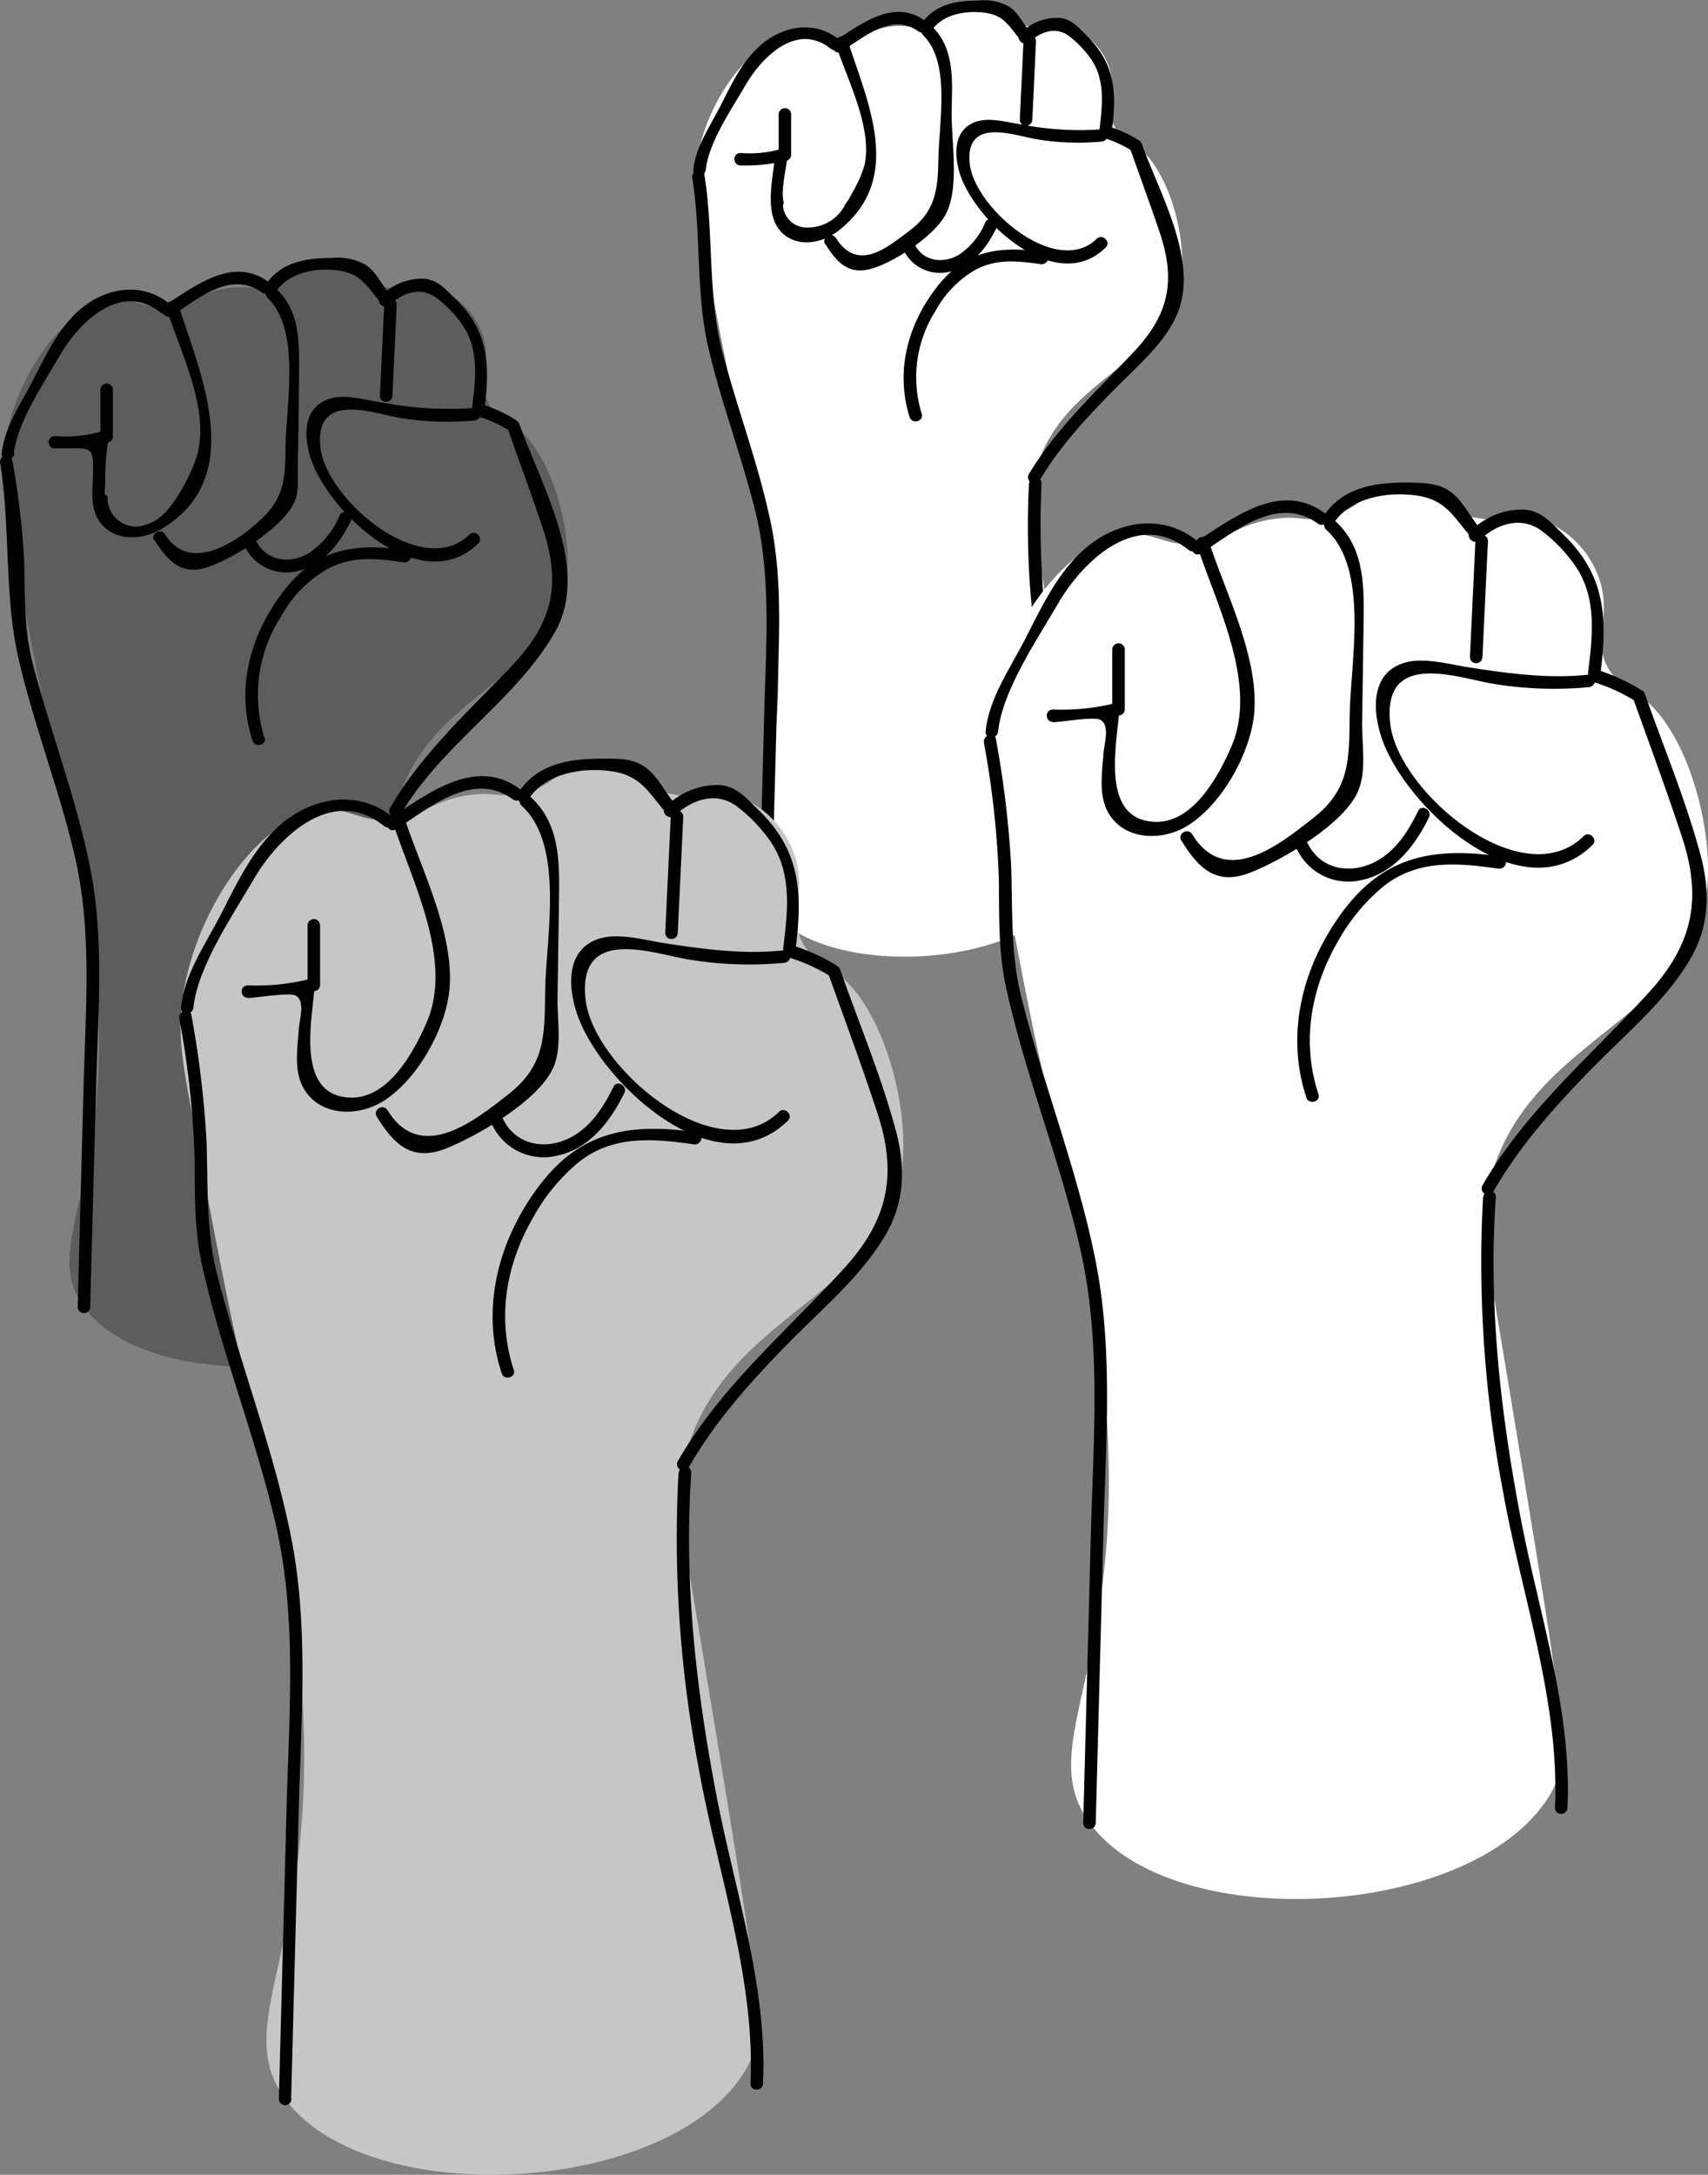 <svg id="Lag_1" data-name="Lag 1" xmlns="http://www.w3.org/2000/svg" viewBox="0 0 204.68 260.57"><rect x="0" y="0" width="204.68" height="260.57" fill="#808080" stroke="none"/><defs><style>.cls-1{fill:#fff;}.cls-2{fill:#5d5d5e;}.cls-3{fill:#c6c6c6;}</style></defs><title>solidaritet2</title><path class="cls-1" d="M311.59,68.54c-.54,2.36,0,5.86,1.16,12.75,5.09,30.77,5.62,33.19,3.91,36.11-6,10.2-30.57,11.55-37.25,2.36-4.44-6.11,2.56-12.07,1.44-31.85-.5-8.9-2.45-17-4.21-24.38s-2.77-12.77-4.82-23.77c-.72-3.9-1.12-6.21-.6-9.33,1.19-7.15,6.53-14.69,11.74-14.75,2.1,0,2.91,1.19,5.6.71,2.31-.41,3-1.52,5.83-1.91,2-.27,2,.21,3.74-.07,3.4-.56,3.5-2.45,5.89-2.64,2.91-.23,3.59,2.5,7.68,2.76,2,.14,2.22-.52,3.75-.14a7.8,7.8,0,0,1,5.12,4.9c1.11,3.17-.72,5.13.91,7.53a5.79,5.79,0,0,0,2.09,1.77c3.84,2.31,6.25,10.38,5.73,15.68C328.23,55.24,314.46,56.08,311.59,68.54Z" transform="translate(-187.69 -11.29)"/><path d="M280.16,119.76l.63-23.59c.19-7.36.77-14.87-.71-22.13-1.44-7-4.06-13.81-5.86-20.75-1.74-6.73-1-14.16-2.12-21.08-.16-.95-1.6-.55-1.45.4,1.09,6.73.39,13.76,1.93,20.36s4,13,5.63,19.61c1.89,7.73,1.29,15.72,1.08,23.59l-.63,23.59a.75.75,0,0,0,1.5,0Z" transform="translate(-187.69 -11.29)"/><path d="M272.27,31.61c.34-3.27,3.17-7.38,4.81-10.2,1.93-3.33,6.17-7.51,10.15-4.29.74.6,1.81-.45,1.06-1.06-3.11-2.52-7.21-1.62-9.92,1.08-2,1.95-3.15,4.51-4.39,6.93s-2.92,4.82-3.21,7.54c-.1,1,1.4,1,1.5,0Z" transform="translate(-187.69 -11.29)"/><path d="M288.53,17.46c2.63-1.69,6.05-4.71,9.22-2.41.78.57,1.53-.73.76-1.29-3.68-2.68-7.62.4-10.74,2.4-.81.52-.06,1.82.76,1.3Z" transform="translate(-187.69 -11.29)"/><path d="M299.31,15c1.32-2.05,4.22-2.5,6.51-2.17s2.87,1.76,4.23,3.32c.64.72,1.7-.34,1.06-1.06-.84-1-1.41-2.29-2.48-3a6.18,6.18,0,0,0-3.62-.74c-2.76,0-5.4.46-7,2.93-.52.82.77,1.57,1.3.76Z" transform="translate(-187.69 -11.29)"/><path d="M311.08,16.31c1.27-1.16,3-1.86,4.58-.8a12.3,12.3,0,0,1,2.79,2.88c1.72,2.5,1.33,5.57,1,8.42-.12,1,1.38,1,1.5,0,.59-4.6.31-8-3.12-11.33-1-1-1.82-2-3.33-2.05A6.15,6.15,0,0,0,310,15.25c-.72.66.35,1.72,1.06,1.06Z" transform="translate(-187.69 -11.29)"/><path d="M320,27.83a14.12,14.12,0,0,1,3.15,1.41.75.75,0,0,0,.76-1.3,15.58,15.58,0,0,0-3.52-1.55.75.75,0,0,0-.39,1.44Z" transform="translate(-187.69 -11.29)"/><path d="M323.06,28.92c1.2,3.43,2.47,6.84,3.62,10.28,1.93,5.77,1.12,9.79-3.24,14.38s-9.18,9-12.49,14.58a.75.75,0,0,0,1.29.75c2.53-4.29,5.86-7.79,9.34-11.31,2.49-2.52,5.43-5,7-8.28,3.05-6.41-1.93-14.76-4.06-20.8-.32-.9-1.77-.51-1.44.4Z" transform="translate(-187.69 -11.29)"/><path d="M311,69.24a99.74,99.74,0,0,0,1.54,23.33c1.49,8.54,4.58,17.25,4.28,26,0,1,1.46,1,1.5,0,.26-7.72-2.21-15.26-3.67-22.77a104.63,104.63,0,0,1-2.15-26.53c.06-1-1.44-1-1.5,0Z" transform="translate(-187.69 -11.29)"/><path d="M276.45,31.12a20.89,20.89,0,0,0,5.06-.49l-.95-.72c-.21,2.82-1.5,7.38,1.1,9.5,1.94,1.58,4.72.92,6.52-.49,7.86-6.16,3.56-15.14,1.1-22.73-.29-.91-1.74-.52-1.44.4,1.34,4.17,4.45,10,3.44,14.51a15.15,15.15,0,0,1-1.57,3.48q-2,4.34-8.06,1.12c-.49-1.42.3-4.29.41-5.79a.74.74,0,0,0-.94-.72,13.67,13.67,0,0,1-4.67.43c-1,0-1,1.47,0,1.5Z" transform="translate(-187.69 -11.29)"/><path d="M286.62,40.57c1.24,2,2.64,3.6,5.18,3,2.72-.63,7.5-3.78,9-6.22,2-3.14.88-9,.93-12.61s.47-7.48-2.34-10.28c-.69-.68-1.75.38-1.06,1.06,3.32,3.3,1.88,10.42,1.82,14.66-.06,3.85-.32,6.45-3.62,8.87-2.33,1.71-6,5-8.66.77-.51-.82-1.8-.07-1.29.75Z" transform="translate(-187.69 -11.29)"/><path d="M319.76,26.78a36.77,36.77,0,0,1-9.65-.57c-1.57-.24-3.68-.85-5.28-.39-3,.87-2.85,4.19-2,6.62,2.05,5.64,11.47,14.28,17.35,8.52.69-.67-.37-1.73-1.06-1.06-4.82,4.72-14.66-3.67-15.22-9-.6-5.77,5.55-3.28,8.24-2.89a30.14,30.14,0,0,0,7.59.24c.95-.1,1-1.6,0-1.5Z" transform="translate(-187.69 -11.29)"/><path d="M298.14,60.85a14.8,14.8,0,0,1,1.67-12.33,12.6,12.6,0,0,1,4.59-4.8c2.57-1.46,5.13-1.19,8-.78.94.13,1.35-1.31.4-1.45-5.41-.78-9.46-.22-12.93,4.31S295,55.86,296.69,61.25c.3.92,1.75.53,1.45-.4Z" transform="translate(-187.69 -11.29)"/><path d="M296,41.31a4.85,4.85,0,0,0,5.42,2.56c2.72-.57,4.48-2.83,5.64-5.19.42-.86-.87-1.62-1.3-.75a8.53,8.53,0,0,1-3.2,3.91c-1.88,1.07-4.23.8-5.27-1.29-.43-.86-1.72-.1-1.29.76Z" transform="translate(-187.69 -11.29)"/><path d="M311.4,25.61l.44-9.36c0-1-1.46-1-1.5,0l-.44,9.36c0,1,1.45,1,1.5,0Z" transform="translate(-187.69 -11.29)"/><path d="M282.5,29.83V25a.75.75,0,0,0-1.5,0v4.82a.75.75,0,0,0,1.5,0Z" transform="translate(-187.69 -11.29)"/><path class="cls-1" d="M366,153.69c-.81,3.51,0,8.7,1.71,18.92,7.56,45.64,8.34,49.24,5.81,53.57-8.86,15.14-45.36,17.14-55.26,3.51-6.58-9.07,3.79-17.91,2.13-47.26-.74-13.2-3.63-25.23-6.25-36.16S310,127.32,307,111c-1.08-5.78-1.66-9.21-.89-13.84,1.76-10.6,9.68-21.79,17.41-21.87,3.11,0,4.32,1.76,8.31,1,3.42-.61,4.39-2.26,8.65-2.84,2.93-.4,3,.31,5.54-.11,5.05-.82,5.2-3.62,8.75-3.91,4.31-.35,5.32,3.71,11.38,4.1,3,.2,3.29-.77,5.57-.2a11.56,11.56,0,0,1,7.6,7.26c1.64,4.7-1.07,7.62,1.34,11.16a8.51,8.51,0,0,0,3.1,2.63c5.71,3.44,9.27,15.41,8.51,23.27C390.68,134,370.25,135.22,366,153.69Z" transform="translate(-187.69 -11.29)"/><path d="M319,229.69l.92-34.8c.29-10.78,1.18-21.83-.93-32.48s-6.17-20.92-8.86-31.45c-1.36-5.34-1.08-10.56-1.27-16a121.27,121.27,0,0,0-1.81-15.07c-.16-1-1.6-.54-1.45.4a109,109,0,0,1,1.79,16.39c.05,4.4-.08,8.64.87,12.95,2.33,10.6,6.48,20.75,8.89,31.33,2.53,11.08,1.57,22.65,1.27,33.92l-.92,34.8c0,1,1.47,1,1.5,0Z" transform="translate(-187.69 -11.29)"/><path d="M307.3,98.92c.52-4.92,4.72-11.07,7.19-15.32,3-5.17,9.51-11.38,15.62-6.43.75.6,1.82-.46,1.06-1.06-4.46-3.62-10.33-2.25-14.2,1.6-2.88,2.87-4.63,6.64-6.46,10.21s-4.29,7-4.71,11c-.1,1,1.4,1,1.5,0Z" transform="translate(-187.69 -11.29)"/><path d="M331.59,77.61c4-2.59,9.22-7.1,14.05-3.57.78.57,1.53-.73.76-1.3-5.33-3.88-11,.68-15.56,3.57-.81.52-.06,1.82.75,1.3Z" transform="translate(-187.69 -11.29)"/><path d="M347.46,74.06c2-3.15,6.43-3.9,10-3.4s4.45,2.65,6.54,5c.63.73,1.69-.34,1.06-1.06-1.22-1.39-2.06-3.35-3.62-4.44s-3.37-1-5.17-1.06c-4,0-7.78.62-10.08,4.17-.52.82.77,1.57,1.3.76Z" transform="translate(-187.69 -11.29)"/><path d="M365,76c2-1.88,4.84-2.91,7.31-1.2a18.55,18.55,0,0,1,4.17,4.31c2.6,3.79,2.06,8.4,1.52,12.72-.13,1,1.38,1,1.5,0,.85-6.74.49-11.73-4.53-16.56-1.46-1.4-2.56-2.79-4.68-2.93a8.68,8.68,0,0,0-6.36,2.6c-.71.65.35,1.71,1.07,1.06Z" transform="translate(-187.69 -11.29)"/><path d="M378.62,93a21.61,21.61,0,0,1,4.76,2.12.75.75,0,0,0,.76-1.29A22.77,22.77,0,0,0,379,91.52a.75.75,0,0,0-.4,1.44Z" transform="translate(-187.69 -11.29)"/><path d="M383.35,94.83c2,5.61,4.08,11.19,5.93,16.83,2.44,7.47,1.2,12.87-4.09,18.65-6.88,7.52-14.69,14.06-19.84,23a.75.75,0,0,0,1.3.75c3.26-5.67,7.59-10.45,12.16-15.1,3.88-3.93,8.41-7.73,11.29-12.51,2.43-4,2.58-8.27,1.36-12.78-1.75-6.52-4.42-12.88-6.66-19.25-.32-.9-1.77-.51-1.45.4Z" transform="translate(-187.69 -11.29)"/><path d="M365.41,154.74a145.79,145.79,0,0,0,2.4,35.26c2.2,12.41,6.81,25.19,6.22,37.87,0,1,1.46,1,1.5,0,.54-11.67-3.42-23.23-5.59-34.59-2.44-12.73-3.9-25.58-3-38.54.06-1-1.44-1-1.5,0Z" transform="translate(-187.69 -11.29)"/><path d="M313.87,97.82c.87,0,4.84-.68,5.64-.3,1.23.59.51,2.86.43,3.93-.17,2.35-.68,5.26.68,7.42,2,3.13,6.29,3.16,9.2,1.46,4.22-2.48,7.76-8.81,8.17-13.63.56-6.68-3.43-14.35-5.44-20.56-.29-.92-1.74-.53-1.44.4,2.36,7.29,7.38,16.73,4.14,24.21-1.6,3.68-4.7,9.33-9.36,9-6.31-.42-4.38-9.17-4.06-13.38a.76.76,0,0,0-.95-.72,26.64,26.64,0,0,1-7,.65c-1,0-1,1.46,0,1.5Z" transform="translate(-187.69 -11.29)"/><path d="M329.26,112c2.07,3.39,4.23,5.41,8.21,3.86,3.71-1.43,11.36-5.83,13-9.86,1-2.39.41-5.64.45-8.17q.09-5.64.17-11.29c.06-4.6.29-9.5-3.41-12.84-.71-.64-1.78.41-1.06,1.06,5.19,4.69,2.91,15.91,2.81,22.13-.07,5.3.11,9-4.5,12.52-3.84,3-10.41,8.35-14.38,1.83-.5-.82-1.8-.07-1.3.76Z" transform="translate(-187.69 -11.29)"/><path d="M378.11,92.12c-4.9.53-9.57-.13-14.41-.87-2.25-.35-5.34-1.23-7.64-.57-4.22,1.22-3.92,5.94-2.69,9.33,2.94,8.11,16.64,20.86,25.16,12.52.69-.67-.37-1.73-1.06-1.06-7.39,7.23-22.27-5.33-23.18-13.47-1-9.12,8.49-5.33,12.66-4.73a44.84,44.84,0,0,0,11.16.35c.95-.11,1-1.61,0-1.5Z" transform="translate(-187.69 -11.29)"/><path d="M345.69,142.39c-2.07-6.26-.91-12.75,2.38-18.39a23,23,0,0,1,5.48-6.57c4.1-3.19,8.86-2.76,13.7-2.06.94.13,1.35-1.31.39-1.45-8.15-1.17-14.13-.13-19.16,6.75-4.7,6.41-6.77,14.46-4.24,22.12.3.92,1.75.52,1.45-.4Z" transform="translate(-187.69 -11.29)"/><path d="M343.15,113.12a6.82,6.82,0,0,0,7.63,3.63c3.94-.8,6.48-4.12,8.15-7.52.42-.87-.87-1.63-1.3-.76-1.14,2.33-2.56,4.62-4.89,5.94-2.94,1.67-6.67,1.23-8.3-2-.43-.86-1.72-.1-1.29.76Z" transform="translate(-187.69 -11.29)"/><path d="M365.34,90,366,76.13c0-1-1.46-1-1.5,0L363.84,90c0,1,1.46,1,1.5,0Z" transform="translate(-187.69 -11.29)"/><path d="M322.48,96.27V89.12a.75.75,0,0,0-1.5,0v7.15a.75.75,0,0,0,1.5,0Z" transform="translate(-187.69 -11.29)"/><path class="cls-2" d="M235.07,108.47c-.63,2.74,0,6.79,1.34,14.78,5.91,35.68,6.51,38.5,4.54,41.88-6.92,11.83-35.46,13.4-43.2,2.74-5.15-7.09,3-14,1.67-36.94-.59-10.32-2.84-19.72-4.89-28.27S191.32,87.85,189,75.09c-.84-4.52-1.3-7.2-.7-10.82,1.38-8.28,7.57-17,13.61-17.1,2.44,0,3.38,1.38,6.5.82,2.67-.47,3.43-1.76,6.76-2.21,2.29-.31,2.33.24,4.33-.09,4-.64,4.07-2.83,6.84-3,3.37-.28,4.16,2.9,8.9,3.2,2.35.15,2.57-.6,4.35-.16a9,9,0,0,1,5.94,5.68c1.28,3.67-.84,6,1.05,8.72A6.6,6.6,0,0,0,249,62.14c4.46,2.68,7.24,12,6.64,18.19C254.36,93.05,238.39,94,235.07,108.47Z" transform="translate(-187.69 -11.29)"/><path d="M198.5,167.87l.71-26.6c.23-8.68,1-17.6-.75-26.18-1.65-8.23-4.74-16.16-6.84-24.28-1.12-4.3-.89-8.44-1.06-12.81a94.9,94.9,0,0,0-1.41-11.63c-.15-1-1.6-.54-1.44.4,1.26,7.8.45,16,2.24,23.61,1.84,7.89,4.83,15.5,6.68,23.39,2.12,9,1.32,18.35,1.08,27.5l-.71,26.6a.75.75,0,0,0,1.5,0Z" transform="translate(-187.69 -11.29)"/><path d="M189.35,65.65c.4-3.82,3.68-8.6,5.59-11.9,2.29-3.93,7.28-8.78,12-5,.75.6,1.81-.45,1.06-1.06-3.56-2.89-8.24-1.83-11.34,1.25-2.26,2.25-3.63,5.21-5.07,8s-3.37,5.55-3.7,8.69c-.1,1,1.4.95,1.5,0Z" transform="translate(-187.69 -11.29)"/><path d="M208.26,49.13c3.1-2,7.1-5.5,10.82-2.79.78.57,1.53-.73.75-1.3-4.22-3.07-8.75.5-12.33,2.79-.81.52-.06,1.82.76,1.3Z" transform="translate(-187.69 -11.29)"/><path d="M220.72,46.3c1.56-2.41,4.95-3,7.65-2.58s3.39,2.06,5,3.88c.63.73,1.69-.33,1.06-1.06-1-1.1-1.63-2.63-2.86-3.49a6.94,6.94,0,0,0-4.13-.85c-3.17,0-6.19.51-8,3.34-.52.81.77,1.57,1.3.76Z" transform="translate(-187.69 -11.29)"/><path d="M234.39,47.82c1.52-1.4,3.63-2.21,5.48-.93a14.35,14.35,0,0,1,3.25,3.35c2,2.93,1.57,6.51,1.15,9.84-.12,1,1.38,1,1.5,0,.67-5.31.37-9.26-3.58-13.06-1.18-1.13-2.07-2.23-3.78-2.34a7,7,0,0,0-5.09,2.08c-.71.65.35,1.71,1.07,1.06Z" transform="translate(-187.69 -11.29)"/><path d="M244.89,61.15a16.69,16.69,0,0,1,3.69,1.64.75.75,0,0,0,.75-1.3,18.49,18.49,0,0,0-4-1.79c-.92-.28-1.32,1.17-.4,1.45Z" transform="translate(-187.69 -11.29)"/><path d="M248.48,62.5c1.4,4,2.86,7.92,4.2,11.91C255,81.3,253.94,85.89,249,91.1c-5.19,5.46-10.74,10.42-14.57,17a.75.75,0,0,0,1.3.75c4.86-8.34,13.67-13.53,18.42-21.75,4.39-7.6-1.63-17.67-4.22-25-.32-.91-1.77-.52-1.44.4Z" transform="translate(-187.69 -11.29)"/><path d="M234.44,109.28a115.76,115.76,0,0,0,1.84,27.37c1.72,9.8,5.3,19.8,4.91,29.8,0,1,1.46,1,1.5,0,.35-8.92-2.56-17.69-4.25-26.37-2-10.18-3.16-20.42-2.5-30.8.07-1-1.43-1-1.5,0Z" transform="translate(-187.69 -11.29)"/><path d="M194.32,65c4.58.11,4.65-.73,4.48,4-.06,1.59-.18,3.34.78,4.72,1.69,2.45,5,2.35,7.38,1,10.35-6.07,4.86-18.39,2.12-26.84-.29-.92-1.74-.53-1.44.39,1.75,5.43,5.5,12.63,3.45,18.24-.82,2.23-3.56,7.82-6.31,7.57l-4.55-3.61.07-1.45a30.27,30.27,0,0,1,.41-5.27.76.76,0,0,0-1-.72,15.64,15.64,0,0,1-5.44.5.75.75,0,0,0,0,1.5Z" transform="translate(-187.69 -11.29)"/><path d="M206.21,76c1.47,2.35,3.1,4.18,6,3.35,3.12-.88,9.32-4.77,10.76-7.9.56-1.22.37-2.74.4-4q.11-5.52.16-11c0-3.84.26-7.69-2.7-10.52-.7-.67-1.77.39-1.07,1.06,4,3.8,2.22,12.8,2.15,17.74-.05,3.41,0,5.87-2.59,8.45s-8.74,7.15-11.86,2.13c-.51-.82-1.81-.06-1.3.76Z" transform="translate(-187.69 -11.29)"/><path d="M244.54,60.17a42.65,42.65,0,0,1-11.22-.68c-1.8-.27-4.23-1-6.06-.44-3.4,1-3.21,4.77-2.21,7.51C227.39,73,238.23,83,245,76.41c.69-.68-.37-1.74-1.06-1.06-5.67,5.54-17.18-4.23-17.85-10.46-.74-6.88,6.52-4,9.7-3.5a34.81,34.81,0,0,0,8.77.28c1-.11,1-1.61,0-1.5Z" transform="translate(-187.69 -11.29)"/><path d="M219.35,99.59a17.28,17.28,0,0,1,2-14.4,14.67,14.67,0,0,1,5.37-5.6c3-1.72,6-1.41,9.33-.93.95.14,1.35-1.31.4-1.45-6.22-.89-10.87-.25-14.85,5s-5.66,11.6-3.65,17.83c.3.91,1.75.52,1.45-.4Z" transform="translate(-187.69 -11.29)"/><path d="M217.06,76.83a5.51,5.51,0,0,0,6.16,2.91c3.12-.64,5.13-3.25,6.47-5.95.42-.87-.87-1.63-1.3-.76a10,10,0,0,1-3.76,4.58c-2.23,1.27-5,.94-6.27-1.54-.43-.86-1.73-.1-1.3.76Z" transform="translate(-187.69 -11.29)"/><path d="M234.72,58.69l.51-10.86c.05-1-1.45-1-1.5,0l-.51,10.86c-.05,1,1.45,1,1.5,0Z" transform="translate(-187.69 -11.29)"/><path d="M201.22,63.57V58a.75.75,0,0,0-1.5,0v5.58a.75.75,0,0,0,1.5,0Z" transform="translate(-187.69 -11.29)"/><path class="cls-3" d="M269.57,186.73c-.81,3.51,0,8.69,1.72,18.91,7.55,45.65,8.33,49.25,5.8,53.57-8.85,15.14-45.36,17.15-55.26,3.51-6.58-9.07,3.8-17.9,2.13-47.26-.74-13.2-3.63-25.22-6.25-36.16-2.58-10.78-4.1-18.94-7.14-35.26-1.08-5.79-1.66-9.21-.89-13.84,1.76-10.6,9.68-21.8,17.41-21.88,3.11,0,4.32,1.76,8.31,1.05,3.42-.61,4.39-2.25,8.65-2.83,2.93-.4,3,.31,5.54-.11,5-.82,5.2-3.63,8.75-3.91,4.32-.35,5.33,3.71,11.38,4.1,3,.2,3.3-.77,5.57-.21a11.56,11.56,0,0,1,7.6,7.27c1.64,4.69-1.07,7.61,1.34,11.16a8.69,8.69,0,0,0,3.1,2.63c5.71,3.43,9.28,15.4,8.51,23.26C294.25,167,273.82,168.25,269.57,186.73Z" transform="translate(-187.69 -11.29)"/><path d="M222.58,262.72l.92-34.8c.29-10.78,1.19-21.83-.93-32.47s-6.17-20.92-8.86-31.46c-1.36-5.33-1.08-10.55-1.27-16a121.11,121.11,0,0,0-1.81-15.06c-.16-.95-1.6-.55-1.45.4A108.69,108.69,0,0,1,211,149.73c.06,4.39-.07,8.64.87,13,2.33,10.59,6.48,20.75,8.89,31.33,2.53,11.08,1.57,22.65,1.27,33.91l-.92,34.8a.75.75,0,0,0,1.5,0Z" transform="translate(-187.69 -11.29)"/><path d="M210.87,132c.52-4.92,4.72-11.06,7.19-15.31,3-5.17,9.51-11.39,15.63-6.44.74.6,1.81-.45,1.06-1.06-4.47-3.61-10.34-2.24-14.21,1.61-2.88,2.86-4.63,6.64-6.46,10.2s-4.29,7-4.71,11c-.1,1,1.4,1,1.5,0Z" transform="translate(-187.69 -11.29)"/><path d="M235.17,110.64c4-2.58,9.21-7.09,14-3.56.79.56,1.54-.74.76-1.3-5.33-3.88-11.05.68-15.56,3.57-.81.52-.06,1.82.76,1.29Z" transform="translate(-187.69 -11.29)"/><path d="M251,107.1c2-3.16,6.43-3.91,10-3.4s4.45,2.65,6.54,5c.64.72,1.69-.34,1.06-1.07-1.22-1.39-2.06-3.34-3.61-4.44s-3.38-1-5.18-1c-4,0-7.78.62-10.08,4.17-.52.81.78,1.57,1.3.76Z" transform="translate(-187.69 -11.29)"/><path d="M268.55,109c2.05-1.88,4.84-2.9,7.31-1.19a18.55,18.55,0,0,1,4.17,4.31c2.61,3.79,2.06,8.4,1.52,12.72-.12,1,1.38.94,1.5,0,.85-6.75.49-11.74-4.52-16.56-1.46-1.41-2.57-2.8-4.69-2.93a8.67,8.67,0,0,0-6.35,2.59c-.72.66.35,1.71,1.06,1.06Z" transform="translate(-187.69 -11.29)"/><path d="M282.19,126a21.43,21.43,0,0,1,4.77,2.12.75.75,0,0,0,.75-1.3,23.23,23.23,0,0,0-5.12-2.27c-.93-.28-1.32,1.17-.4,1.45Z" transform="translate(-187.69 -11.29)"/><path d="M286.92,127.87c2,5.6,4.08,11.18,5.93,16.83,2.44,7.47,1.2,12.87-4.09,18.65-6.88,7.52-14.69,14.06-19.84,23a.75.75,0,0,0,1.3.76c3.26-5.68,7.59-10.46,12.16-15.1,3.88-3.94,8.41-7.74,11.29-12.52,2.43-4,2.58-8.27,1.37-12.77-1.76-6.52-4.43-12.88-6.67-19.25-.32-.91-1.77-.52-1.45.4Z" transform="translate(-187.69 -11.29)"/><path d="M269,187.78a145.86,145.86,0,0,0,2.4,35.26c2.2,12.41,6.81,25.18,6.23,37.87-.05,1,1.45,1,1.5,0,.53-11.68-3.43-23.24-5.6-34.6-2.44-12.73-3.9-25.57-3-38.53.06-1-1.44-1-1.5,0Z" transform="translate(-187.69 -11.29)"/><path d="M217.44,130.86c.87,0,4.84-.68,5.64-.3,1.23.59.51,2.86.43,3.92-.17,2.36-.68,5.27.69,7.42,2,3.13,6.28,3.16,9.19,1.46,4.22-2.48,7.76-8.81,8.17-13.62.56-6.68-3.43-14.36-5.44-20.57-.29-.91-1.74-.52-1.44.4,2.36,7.3,7.38,16.73,4.14,24.22-1.6,3.68-4.7,9.32-9.36,9-6.31-.41-4.38-9.17-4.06-13.37a.76.76,0,0,0-1-.73,26.23,26.23,0,0,1-7,.66c-1,0-1,1.46,0,1.5Z" transform="translate(-187.69 -11.29)"/><path d="M232.83,145.06c2.07,3.39,4.23,5.41,8.22,3.87,3.7-1.44,11.35-5.83,13-9.86,1-2.4.41-5.65.45-8.17.06-3.76.12-7.53.17-11.29.06-4.61.29-9.51-3.41-12.84-.71-.65-1.77.41-1.06,1.06,5.2,4.69,2.91,15.91,2.82,22.13-.08,5.29.11,8.95-4.5,12.52-3.85,3-10.42,8.34-14.39,1.83-.5-.83-1.8-.07-1.3.75Z" transform="translate(-187.69 -11.29)"/><path d="M281.68,125.15c-4.9.53-9.57-.12-14.41-.86-2.25-.35-5.34-1.24-7.64-.57-4.21,1.22-3.92,5.93-2.69,9.33,2.94,8.1,16.64,20.86,25.16,12.52.69-.68-.37-1.74-1.06-1.06-7.39,7.23-22.27-5.34-23.18-13.47-1-9.12,8.49-5.33,12.67-4.74a43.82,43.82,0,0,0,11.15.35c.95-.1,1-1.6,0-1.5Z" transform="translate(-187.69 -11.29)"/><path d="M249.26,175.43c-2.07-6.26-.91-12.76,2.39-18.39a22.8,22.8,0,0,1,5.47-6.57c4.1-3.19,8.86-2.76,13.7-2.07.94.14,1.35-1.31.4-1.44-8.15-1.18-14.14-.14-19.17,6.74-4.69,6.41-6.77,14.47-4.24,22.13.3.91,1.75.52,1.45-.4Z" transform="translate(-187.69 -11.29)"/><path d="M246.72,146.16a6.83,6.83,0,0,0,7.63,3.62c3.94-.79,6.48-4.11,8.15-7.52.43-.86-.87-1.62-1.29-.76-1.15,2.33-2.57,4.62-4.89,5.94-2.95,1.68-6.68,1.23-8.31-2-.43-.87-1.72-.11-1.29.76Z" transform="translate(-187.69 -11.29)"/><path d="M268.91,123.05l.66-13.89c0-1-1.46-1-1.5,0l-.66,13.89c0,1,1.46,1,1.5,0Z" transform="translate(-187.69 -11.29)"/><path d="M226.05,129.3v-7.14a.75.75,0,0,0-1.5,0v7.14a.75.75,0,0,0,1.5,0Z" transform="translate(-187.69 -11.29)"/><path class="cls-1" d="M281.52,36a2.87,2.87,0,0,0,3.08,2.55A5,5,0,0,0,288.87,36a.76.76,0,0,0-.85-1.1c-.44.15-4.25,1.67-4.4,1.08a.75.75,0,0,0-1.44.4c.67,2.69,4.69.49,6.24,0l-.85-1.1a3.5,3.5,0,0,1-2.16,1.71c-.77.2-2.35.17-2.39-.94,0-1-1.54-1-1.5,0Z" transform="translate(-187.69 -11.29)"/><path class="cls-2" d="M200.58,70.77A3.44,3.44,0,0,0,204,74.39a4.45,4.45,0,0,0,4-3.14,1.5,1.5,0,0,0-1-1.84,1.52,1.52,0,0,0-1.84,1,1.44,1.44,0,0,1-1,.92c-.44.06-.6-.24-.55-.61a1.51,1.51,0,0,0-1.5-1.5,1.53,1.53,0,0,0-1.5,1.5Z" transform="translate(-187.69 -11.29)"/></svg>